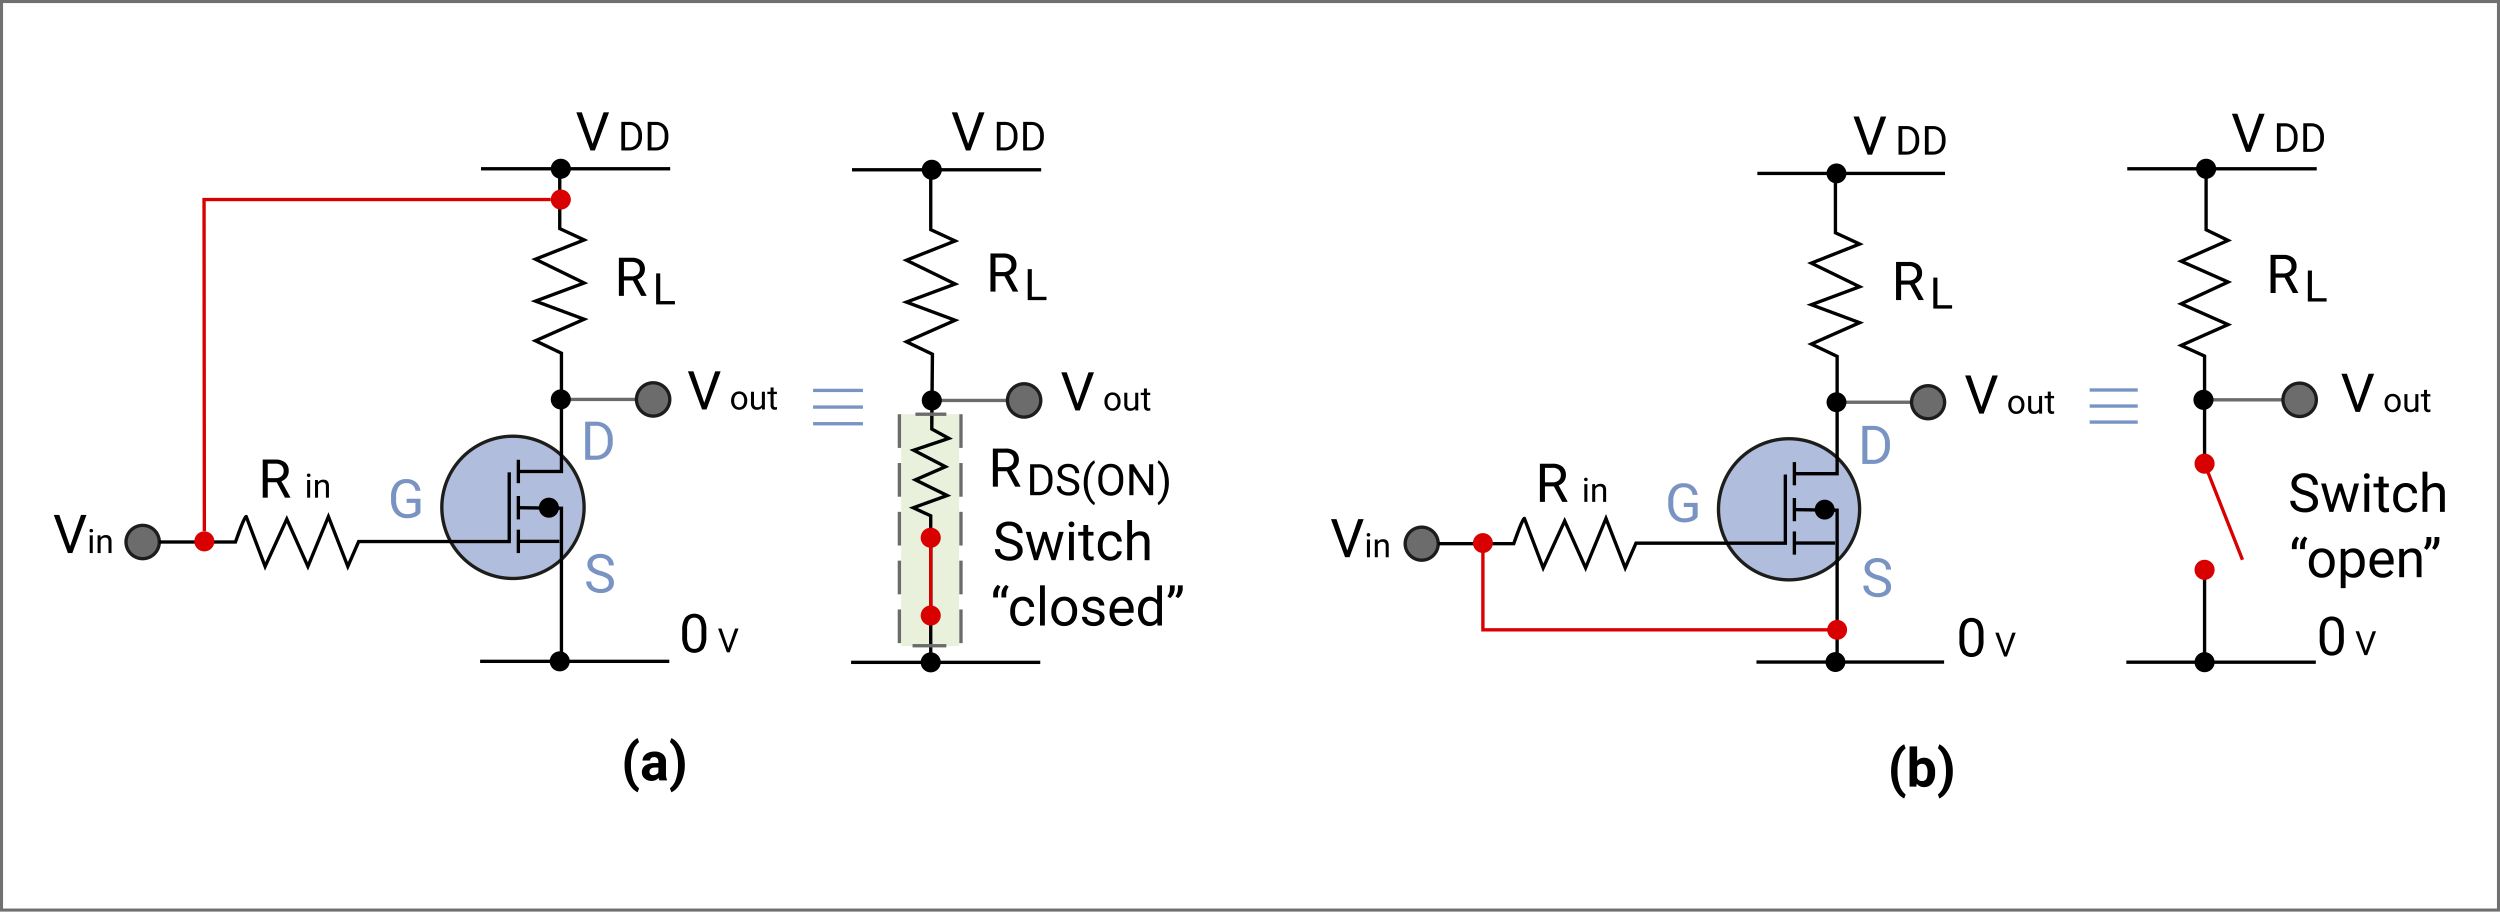 <svg xmlns="http://www.w3.org/2000/svg" xmlns:xlink="http://www.w3.org/1999/xlink" width="820" height="299" viewBox="0 0 820 299">
  <defs>
    <clipPath id="clip-path">
      <rect id="Rectángulo_34273" data-name="Rectángulo 34273" width="784.251" height="225.053" fill="none"/>
    </clipPath>
  </defs>
  <g id="Grupo_99826" data-name="Grupo 99826" transform="translate(-390 -4565)">
    <g id="Rectángulo_34229" data-name="Rectángulo 34229" transform="translate(390 4565)" fill="#fff" stroke="#707070" stroke-width="1">
      <rect width="820" height="299" stroke="none"/>
      <rect x="0.5" y="0.5" width="819" height="298" fill="none"/>
    </g>
    <g id="Grupo_99825" data-name="Grupo 99825" transform="translate(407.647 4601.855)">
      <rect id="Rectángulo_34230" data-name="Rectángulo 34230" width="19.001" height="76.059" transform="translate(277.94 99.011)" fill="#e9f1dc"/>
      <g id="Grupo_99824" data-name="Grupo 99824">
        <g id="Grupo_99823" data-name="Grupo 99823" clip-path="url(#clip-path)">
          <path id="Trazado_104767" data-name="Trazado 104767" d="M162.463,119.98a23.33,23.33,0,1,1-23.33-23.33,23.331,23.331,0,0,1,23.33,23.33" transform="translate(11.475 9.577)" fill="#b1bddc"/>
          <path id="Trazado_104768" data-name="Trazado 104768" d="M139.182,143.91a23.88,23.88,0,1,1,23.88-23.88,23.907,23.907,0,0,1-23.88,23.88m0-46.661a22.781,22.781,0,1,0,22.781,22.781,22.807,22.807,0,0,0-22.781-22.781" transform="translate(11.425 9.528)" fill="#1d1d1b"/>
          <rect id="Rectángulo_34231" data-name="Rectángulo 34231" width="62.05" height="1.099" transform="translate(140.125 17.951)"/>
          <rect id="Rectángulo_34232" data-name="Rectángulo 34232" width="62.05" height="1.099" transform="translate(139.829 179.516)"/>
          <path id="Trazado_104769" data-name="Trazado 104769" d="M153.318,116.61H138.638v-1.1h13.581V77.621l-9.31-4.452,15.832-7-16.093-5.989,16.16-6.014-15.946-7.786,15.947-6.3-7.147-3.324V17.439h1.1V36.052l8.83,4.107-16.007,6.329,16.008,7.818L145.8,60.183l15.859,5.9-16.12,7.123,7.78,3.722Z" transform="translate(13.738 1.728)"/>
          <path id="Trazado_104770" data-name="Trazado 104770" d="M153.319,168.425h-1.1V118.757l-13.589-.18.015-1.1,14.673.195Z" transform="translate(13.737 11.641)"/>
          <path id="Trazado_104771" data-name="Trazado 104771" d="M154.887,17.129a3.286,3.286,0,1,1-3.285-3.285,3.285,3.285,0,0,1,3.285,3.285" transform="translate(14.697 1.372)"/>
          <path id="Trazado_104772" data-name="Trazado 104772" d="M154.887,26.314a3.286,3.286,0,1,1-3.285-3.285,3.285,3.285,0,0,1,3.285,3.285" transform="translate(14.697 2.282)" fill="#d80000"/>
          <path id="Trazado_104773" data-name="Trazado 104773" d="M151.337,118.274a3.286,3.286,0,1,1-3.285-3.285,3.285,3.285,0,0,1,3.285,3.285" transform="translate(14.345 11.394)"/>
          <path id="Trazado_104774" data-name="Trazado 104774" d="M154.569,164.127a3.286,3.286,0,1,1-3.285-3.285,3.285,3.285,0,0,1,3.285,3.285" transform="translate(14.665 15.938)"/>
          <rect id="Rectángulo_34233" data-name="Rectángulo 34233" width="25.63" height="1.099" transform="translate(167.903 93.606)" fill="#6b6b6b"/>
          <path id="Trazado_104775" data-name="Trazado 104775" d="M184.811,86.16a5.459,5.459,0,1,1-5.459-5.459,5.459,5.459,0,0,1,5.459,5.459" transform="translate(17.231 7.997)" fill="#6c6c6c"/>
          <path id="Trazado_104776" data-name="Trazado 104776" d="M179.4,92.22a6.009,6.009,0,1,1,6.009-6.009A6.016,6.016,0,0,1,179.4,92.22m0-10.919a4.91,4.91,0,1,0,4.91,4.911A4.916,4.916,0,0,0,179.4,81.3" transform="translate(17.182 7.947)" fill="#1d1d1b"/>
          <path id="Trazado_104777" data-name="Trazado 104777" d="M32.47,128.713a5.459,5.459,0,1,1-5.459-5.459,5.459,5.459,0,0,1,5.459,5.459" transform="translate(2.136 12.213)" fill="#6c6c6c"/>
          <path id="Trazado_104778" data-name="Trazado 104778" d="M27.061,134.771a6.009,6.009,0,1,1,6.009-6.009,6.016,6.016,0,0,1-6.009,6.009m0-10.918a4.91,4.91,0,1,0,4.91,4.91,4.915,4.915,0,0,0-4.91-4.91" transform="translate(2.086 12.164)" fill="#1d1d1b"/>
          <path id="Trazado_104779" data-name="Trazado 104779" d="M93.29,139.736l-6.346-16.307-6.7,16.259L73.3,124.1,66.144,139.72l-.466-1.232c-.051-.135-4.547-12.03-5.842-15.418-.663,1.368-1.854,4.505-2.852,7.392l-.129.369H31.487v-1.1H56.073c2.888-8.308,3.448-8.321,3.858-8.331l.381-.009.217.421c.314.783,4.319,11.371,5.712,15.055l7.067-15.438L80.2,136.9l6.769-16.426,6.375,16.378,3.166-7.278h49.2V107.426h1.1v23.246H97.234Z" transform="translate(3.12 10.645)"/>
          <rect id="Rectángulo_34234" data-name="Rectángulo 34234" width="1.099" height="7.671" transform="translate(151.826 113.954)"/>
          <rect id="Rectángulo_34235" data-name="Rectángulo 34235" width="1.099" height="7.671" transform="translate(151.826 125.833)"/>
          <rect id="Rectángulo_34236" data-name="Rectángulo 34236" width="1.099" height="7.671" transform="translate(151.826 136.881)"/>
          <rect id="Rectángulo_34237" data-name="Rectángulo 34237" width="13.472" height="1.099" transform="translate(152.376 140.167)"/>
          <path id="Trazado_104780" data-name="Trazado 104780" d="M44.438,134.9l-.1-109.384h114.28v1.1H45.439l.1,108.285Z" transform="translate(4.394 2.529)" fill="#d80000"/>
          <rect id="Rectángulo_34238" data-name="Rectángulo 34238" width="62.05" height="1.099" transform="translate(261.807 18.284)"/>
          <rect id="Rectángulo_34239" data-name="Rectángulo 34239" width="62.05" height="1.099" transform="translate(261.51 179.849)"/>
          <path id="Trazado_104781" data-name="Trazado 104781" d="M263.111,176.264h-1.1V130.93l-6.643-3.05,11.157-4.045-10.319-5.09,9.889-4.318-10.539-5.481,11.562-3.9-4.758-2.609V98.191l.2-20.269-9.306-4.45,15.832-7L253,60.486l16.16-6.014-15.944-7.786,15.946-6.3-7.146-3.324V17.742h1.1V36.355l8.83,4.107-16.007,6.329,16.008,7.818-15.793,5.877,15.859,5.9-16.12,7.123,7.784,3.723-.212,24.554,6.384,3.5-11.489,3.875,10.29,5.35-9.83,4.293,10.511,5.183L258.262,128l4.848,2.226Z" transform="translate(25.07 1.758)"/>
          <path id="Trazado_104782" data-name="Trazado 104782" d="M265.6,17.432a3.286,3.286,0,1,1-3.285-3.285,3.285,3.285,0,0,1,3.285,3.285" transform="translate(25.667 1.402)"/>
          <path id="Trazado_104783" data-name="Trazado 104783" d="M265.28,164.43A3.286,3.286,0,1,1,262,161.145a3.285,3.285,0,0,1,3.285,3.285" transform="translate(25.636 15.968)"/>
          <rect id="Rectángulo_34240" data-name="Rectángulo 34240" width="25.63" height="1.099" transform="translate(289.584 93.939)" fill="#6b6b6b"/>
          <path id="Trazado_104784" data-name="Trazado 104784" d="M295.522,86.463A5.46,5.46,0,1,1,290.062,81a5.46,5.46,0,0,1,5.46,5.459" transform="translate(28.202 8.027)" fill="#6c6c6c"/>
          <path id="Trazado_104785" data-name="Trazado 104785" d="M290.113,92.521a6.009,6.009,0,1,1,6.009-6.009,6.016,6.016,0,0,1-6.009,6.009m0-10.918a4.91,4.91,0,1,0,4.91,4.91,4.915,4.915,0,0,0-4.91-4.91" transform="translate(28.152 7.977)" fill="#1d1d1b"/>
          <path id="Trazado_104786" data-name="Trazado 104786" d="M154.887,85.963a3.286,3.286,0,1,1-3.285-3.285,3.285,3.285,0,0,1,3.285,3.285" transform="translate(14.697 8.193)"/>
          <path id="Trazado_104787" data-name="Trazado 104787" d="M265.6,86.266a3.286,3.286,0,1,1-3.285-3.285,3.285,3.285,0,0,1,3.285,3.285" transform="translate(25.667 8.223)"/>
          <path id="Trazado_104788" data-name="Trazado 104788" d="M265.28,127.239A3.286,3.286,0,1,1,262,123.954a3.285,3.285,0,0,1,3.285,3.285" transform="translate(25.636 12.283)" fill="#d80000"/>
          <path id="Trazado_104789" data-name="Trazado 104789" d="M265.28,150.454A3.286,3.286,0,1,1,262,147.169a3.285,3.285,0,0,1,3.285,3.285" transform="translate(25.636 14.583)" fill="#d80000"/>
          <rect id="Rectángulo_34241" data-name="Rectángulo 34241" width="1.099" height="21.208" transform="translate(287.082 142.064)" fill="#d80000"/>
          <rect id="Rectángulo_34242" data-name="Rectángulo 34242" width="1.099" height="11.046" transform="translate(276.803 99.011)" fill="#6b6b6b"/>
          <rect id="Rectángulo_34243" data-name="Rectángulo 34243" width="1.099" height="11.047" transform="translate(276.803 115.019)" fill="#6b6b6b"/>
          <rect id="Rectángulo_34244" data-name="Rectángulo 34244" width="1.099" height="11.047" transform="translate(276.803 131.029)" fill="#6b6b6b"/>
          <rect id="Rectángulo_34245" data-name="Rectángulo 34245" width="1.099" height="11.047" transform="translate(276.803 147.039)" fill="#6b6b6b"/>
          <rect id="Rectángulo_34246" data-name="Rectángulo 34246" width="1.099" height="11.047" transform="translate(276.803 163.049)" fill="#6b6b6b"/>
          <rect id="Rectángulo_34247" data-name="Rectángulo 34247" width="1.099" height="11.046" transform="translate(297.003 99.011)" fill="#6b6b6b"/>
          <rect id="Rectángulo_34248" data-name="Rectángulo 34248" width="1.099" height="11.047" transform="translate(297.003 115.019)" fill="#6b6b6b"/>
          <rect id="Rectángulo_34249" data-name="Rectángulo 34249" width="1.099" height="11.047" transform="translate(297.003 131.029)" fill="#6b6b6b"/>
          <rect id="Rectángulo_34250" data-name="Rectángulo 34250" width="1.099" height="11.047" transform="translate(297.003 147.039)" fill="#6b6b6b"/>
          <rect id="Rectángulo_34251" data-name="Rectángulo 34251" width="1.099" height="11.047" transform="translate(297.003 163.049)" fill="#6b6b6b"/>
          <rect id="Rectángulo_34252" data-name="Rectángulo 34252" width="11.09" height="1.099" transform="translate(281.666 174.396)" fill="#6b6b6b"/>
          <rect id="Rectángulo_34253" data-name="Rectángulo 34253" width="10.14" height="1.099" transform="translate(282.616 98.461)" fill="#6b6b6b"/>
          <rect id="Rectángulo_34254" data-name="Rectángulo 34254" width="16.361" height="1.099" transform="translate(249.043 90.654)" fill="#7994c3"/>
          <rect id="Rectángulo_34255" data-name="Rectángulo 34255" width="16.361" height="1.099" transform="translate(249.043 96.118)" fill="#7994c3"/>
          <rect id="Rectángulo_34256" data-name="Rectángulo 34256" width="16.361" height="1.099" transform="translate(249.043 101.582)" fill="#7994c3"/>
          <path id="Trazado_104790" data-name="Trazado 104790" d="M48.51,128.325a3.286,3.286,0,1,1-3.285-3.285,3.285,3.285,0,0,1,3.285,3.285" transform="translate(4.156 12.39)" fill="#d80000"/>
          <path id="Trazado_104791" data-name="Trazado 104791" d="M5.349,130.456l3.572-10.313h1.8l-4.637,12.5H4.628L0,120.144H1.8Z" transform="translate(0 11.905)"/>
          <path id="Trazado_104792" data-name="Trazado 104792" d="M10.649,124.886a.592.592,0,0,1,.148-.408.553.553,0,0,1,.437-.166.562.562,0,0,1,.44.166.588.588,0,0,1,.151.408.565.565,0,0,1-.151.4.572.572,0,0,1-.44.162.562.562,0,0,1-.437-.162.568.568,0,0,1-.148-.4m1.074,7.347H10.73v-5.806h.992Z" transform="translate(1.055 12.318)"/>
          <path id="Trazado_104793" data-name="Trazado 104793" d="M14.011,126.246l.032.73a2.116,2.116,0,0,1,1.739-.838q1.842,0,1.857,2.077v3.837h-.994V128.21a1.335,1.335,0,0,0-.287-.929,1.152,1.152,0,0,0-.877-.3,1.438,1.438,0,0,0-.848.257,1.752,1.752,0,0,0-.568.677v4.137h-.992v-5.806Z" transform="translate(1.295 12.499)"/>
          <path id="Trazado_104794" data-name="Trazado 104794" d="M161.289,10.312,164.861,0h1.8l-4.637,12.5h-1.46L155.94,0h1.795Z" transform="translate(15.452 0)"/>
          <path id="Trazado_104795" data-name="Trazado 104795" d="M169.366,12.22V2.844h2.647a4.263,4.263,0,0,1,2.164.541,3.654,3.654,0,0,1,1.452,1.54,5,5,0,0,1,.519,2.293v.6a5.024,5.024,0,0,1-.512,2.325,3.6,3.6,0,0,1-1.462,1.532,4.525,4.525,0,0,1-2.212.547ZM170.6,3.855v7.354h1.3a2.827,2.827,0,0,0,2.225-.889,3.677,3.677,0,0,0,.8-2.533V7.239a3.733,3.733,0,0,0-.751-2.485,2.67,2.67,0,0,0-2.129-.9Z" transform="translate(16.783 0.282)"/>
          <path id="Trazado_104796" data-name="Trazado 104796" d="M177.235,12.22V2.844h2.647a4.263,4.263,0,0,1,2.164.541,3.654,3.654,0,0,1,1.452,1.54,5,5,0,0,1,.519,2.293v.6a5.024,5.024,0,0,1-.512,2.325,3.6,3.6,0,0,1-1.462,1.532,4.525,4.525,0,0,1-2.212.547Zm1.236-8.365v7.354h1.3A2.827,2.827,0,0,0,182,10.32a3.677,3.677,0,0,0,.8-2.533V7.239a3.733,3.733,0,0,0-.751-2.485,2.67,2.67,0,0,0-2.129-.9Z" transform="translate(17.562 0.282)"/>
          <path id="Trazado_104797" data-name="Trazado 104797" d="M194.6,87.594l3.572-10.313h1.8l-4.637,12.5h-1.46l-4.628-12.5h1.795Z" transform="translate(18.753 7.658)"/>
          <path id="Trazado_104798" data-name="Trazado 104798" d="M202.128,86.234a3.422,3.422,0,0,1,.335-1.535,2.505,2.505,0,0,1,.934-1.052,2.534,2.534,0,0,1,1.365-.37,2.45,2.45,0,0,1,1.919.821,3.16,3.16,0,0,1,.732,2.185v.069a3.457,3.457,0,0,1-.324,1.521,2.473,2.473,0,0,1-.929,1.05,2.579,2.579,0,0,1-1.387.376,2.445,2.445,0,0,1-1.914-.821,3.146,3.146,0,0,1-.732-2.174Zm1,.118a2.483,2.483,0,0,0,.448,1.551,1.518,1.518,0,0,0,2.4-.009,2.714,2.714,0,0,0,.445-1.66,2.486,2.486,0,0,0-.454-1.55,1.441,1.441,0,0,0-1.2-.592,1.424,1.424,0,0,0-1.186.586,2.7,2.7,0,0,0-.451,1.674" transform="translate(20.029 8.252)"/>
          <path id="Trazado_104799" data-name="Trazado 104799" d="M211.656,88.606a2.112,2.112,0,0,1-1.7.681,1.8,1.8,0,0,1-1.413-.54,2.331,2.331,0,0,1-.491-1.6V83.373h.992v3.751q0,1.321,1.074,1.321a1.487,1.487,0,0,0,1.513-.848V83.373h.992v5.806h-.944Z" transform="translate(20.616 8.262)"/>
          <path id="Trazado_104800" data-name="Trazado 104800" d="M214.993,82.094V83.5h1.084v.768h-1.084v3.605a.8.8,0,0,0,.145.523.607.607,0,0,0,.493.176,2.417,2.417,0,0,0,.473-.065v.8a2.844,2.844,0,0,1-.763.108,1.237,1.237,0,0,1-1-.4A1.73,1.73,0,0,1,214,87.869v-3.6h-1.057V83.5H214V82.094Z" transform="translate(21.101 8.135)"/>
          <path id="Trazado_104801" data-name="Trazado 104801" d="M195.438,156.956a7.262,7.262,0,0,1-.953,4.147,3.961,3.961,0,0,1-5.942.03,6.879,6.879,0,0,1-1-3.962v-2.121a7.1,7.1,0,0,1,.953-4.1,4.031,4.031,0,0,1,5.959-.047,6.853,6.853,0,0,1,.978,3.989Zm-1.588-2.173a5.821,5.821,0,0,0-.567-2.941,1.951,1.951,0,0,0-1.794-.923,1.929,1.929,0,0,0-1.778.919,5.689,5.689,0,0,0-.575,2.826V157.2a5.911,5.911,0,0,0,.588,2.993,1.947,1.947,0,0,0,1.782.966,1.921,1.921,0,0,0,1.748-.91,5.71,5.71,0,0,0,.6-2.869Z" transform="translate(18.584 14.825)"/>
          <path id="Trazado_104802" data-name="Trazado 104802" d="M201.589,160.481l2.232-6.445h1.128l-2.9,7.813h-.912l-2.893-7.813h1.122Z" transform="translate(19.644 15.264)"/>
          <path id="Trazado_104803" data-name="Trazado 104803" d="M306.011,87.9l3.572-10.313h1.8l-4.637,12.5h-1.46l-4.628-12.5h1.795Z" transform="translate(29.793 7.688)"/>
          <path id="Trazado_104804" data-name="Trazado 104804" d="M313.543,86.536A3.421,3.421,0,0,1,313.878,85a2.505,2.505,0,0,1,.934-1.052,2.534,2.534,0,0,1,1.365-.37,2.45,2.45,0,0,1,1.919.821,3.16,3.16,0,0,1,.732,2.185v.069a3.457,3.457,0,0,1-.324,1.521,2.474,2.474,0,0,1-.929,1.05,2.579,2.579,0,0,1-1.387.376,2.445,2.445,0,0,1-1.914-.821,3.146,3.146,0,0,1-.732-2.174Zm1,.118a2.483,2.483,0,0,0,.448,1.551,1.518,1.518,0,0,0,2.4-.009,2.714,2.714,0,0,0,.445-1.66,2.486,2.486,0,0,0-.454-1.55,1.441,1.441,0,0,0-1.2-.592,1.424,1.424,0,0,0-1.186.586,2.7,2.7,0,0,0-.451,1.674" transform="translate(31.069 8.282)"/>
          <path id="Trazado_104805" data-name="Trazado 104805" d="M323.072,88.909a2.112,2.112,0,0,1-1.7.681,1.8,1.8,0,0,1-1.413-.54,2.331,2.331,0,0,1-.491-1.6V83.676h.992v3.751q0,1.321,1.074,1.321a1.487,1.487,0,0,0,1.513-.849V83.676h.992v5.806h-.944Z" transform="translate(31.656 8.292)"/>
          <path id="Trazado_104806" data-name="Trazado 104806" d="M326.408,82.4V83.8h1.084v.768h-1.084v3.605a.8.8,0,0,0,.145.523.607.607,0,0,0,.493.176,2.417,2.417,0,0,0,.473-.065v.8a2.844,2.844,0,0,1-.763.108,1.237,1.237,0,0,1-1-.4,1.729,1.729,0,0,1-.337-1.143v-3.6h-1.057V83.8h1.057V82.4Z" transform="translate(32.141 8.165)"/>
          <path id="Trazado_104807" data-name="Trazado 104807" d="M273.342,10.312,276.914,0h1.8l-4.637,12.5h-1.46L267.993,0h1.795Z" transform="translate(26.556 0)"/>
          <path id="Trazado_104808" data-name="Trazado 104808" d="M281.419,12.22V2.844h2.647a4.263,4.263,0,0,1,2.164.541,3.654,3.654,0,0,1,1.452,1.54,5,5,0,0,1,.519,2.293v.6a5.024,5.024,0,0,1-.512,2.325,3.6,3.6,0,0,1-1.462,1.532,4.525,4.525,0,0,1-2.212.547Zm1.236-8.365v7.354h1.3a2.827,2.827,0,0,0,2.225-.889,3.677,3.677,0,0,0,.8-2.533V7.239a3.733,3.733,0,0,0-.751-2.485,2.67,2.67,0,0,0-2.129-.9Z" transform="translate(27.886 0.282)"/>
          <path id="Trazado_104809" data-name="Trazado 104809" d="M289.289,12.22V2.844h2.647a4.263,4.263,0,0,1,2.164.541,3.654,3.654,0,0,1,1.452,1.54,5,5,0,0,1,.519,2.293v.6a5.024,5.024,0,0,1-.512,2.325,3.6,3.6,0,0,1-1.462,1.532,4.525,4.525,0,0,1-2.212.547Zm1.236-8.365v7.354h1.3a2.827,2.827,0,0,0,2.225-.889,3.677,3.677,0,0,0,.8-2.533V7.239a3.733,3.733,0,0,0-.751-2.485,2.67,2.67,0,0,0-2.129-.9Z" transform="translate(28.666 0.282)"/>
          <path id="Trazado_104810" data-name="Trazado 104810" d="M66.937,111.059H64v5.057H62.343v-12.5h4.139a4.9,4.9,0,0,1,3.25.962,3.462,3.462,0,0,1,1.138,2.8,3.365,3.365,0,0,1-.631,2.037,3.767,3.767,0,0,1-1.756,1.3l2.937,5.306v.1H69.651ZM64,109.71h2.533a2.852,2.852,0,0,0,1.953-.635,2.152,2.152,0,0,0,.725-1.7,2.269,2.269,0,0,0-.691-1.781,2.94,2.94,0,0,0-2-.629H64Z" transform="translate(6.178 10.267)"/>
          <path id="Trazado_104811" data-name="Trazado 104811" d="M75.531,108.356a.592.592,0,0,1,.148-.408.552.552,0,0,1,.436-.166.563.563,0,0,1,.441.166.588.588,0,0,1,.151.408.538.538,0,0,1-.591.564.561.561,0,0,1-.436-.162.57.57,0,0,1-.148-.4M76.6,115.7h-.992V109.9H76.6Z" transform="translate(7.484 10.68)"/>
          <path id="Trazado_104812" data-name="Trazado 104812" d="M78.893,109.715l.032.73a2.116,2.116,0,0,1,1.739-.838q1.842,0,1.857,2.077v3.837h-.994v-3.842a1.337,1.337,0,0,0-.287-.929,1.156,1.156,0,0,0-.877-.3,1.438,1.438,0,0,0-.849.257,1.752,1.752,0,0,0-.568.677v4.137h-.992v-5.806Z" transform="translate(7.725 10.861)"/>
          <path id="Trazado_104813" data-name="Trazado 104813" d="M110.284,120.47a3.808,3.808,0,0,1-1.773,1.361,7.155,7.155,0,0,1-2.649.451,5.135,5.135,0,0,1-2.714-.717,4.773,4.773,0,0,1-1.833-2.039,7.041,7.041,0,0,1-.666-3.065v-1.091a6.571,6.571,0,0,1,1.319-4.379,4.593,4.593,0,0,1,3.705-1.554,4.749,4.749,0,0,1,3.151,1,4.362,4.362,0,0,1,1.46,2.838h-1.649a2.726,2.726,0,0,0-2.953-2.491,2.92,2.92,0,0,0-2.513,1.165,5.685,5.685,0,0,0-.863,3.372v1.023a5.332,5.332,0,0,0,.962,3.348,3.117,3.117,0,0,0,2.6,1.242,5.734,5.734,0,0,0,1.623-.207,2.517,2.517,0,0,0,1.151-.692v-2.8H105.75v-1.349h4.534Z" transform="translate(9.973 10.844)" fill="#7994c3"/>
          <path id="Trazado_104814" data-name="Trazado 104814" d="M163.329,138.857a7.74,7.74,0,0,1-3.087-1.5,2.862,2.862,0,0,1-.966-2.194,3.023,3.023,0,0,1,1.182-2.443,4.691,4.691,0,0,1,3.07-.966,5.128,5.128,0,0,1,2.3.5,3.79,3.79,0,0,1,1.562,1.374,3.512,3.512,0,0,1,.554,1.915h-1.656a2.287,2.287,0,0,0-.722-1.788,2.933,2.933,0,0,0-2.034-.65,3,3,0,0,0-1.9.537,1.794,1.794,0,0,0-.683,1.493,1.612,1.612,0,0,0,.648,1.295,6.368,6.368,0,0,0,2.207.967,10.278,10.278,0,0,1,2.439.967,3.706,3.706,0,0,1,1.3,1.232,3.146,3.146,0,0,1,.425,1.657,2.924,2.924,0,0,1-1.185,2.434,5.058,5.058,0,0,1-3.169.914,5.871,5.871,0,0,1-2.4-.495,4.029,4.029,0,0,1-1.721-1.352,3.3,3.3,0,0,1-.606-1.95h1.657a2.152,2.152,0,0,0,.837,1.79,3.519,3.519,0,0,0,2.237.657,3.241,3.241,0,0,0,2-.532,1.73,1.73,0,0,0,.7-1.452,1.7,1.7,0,0,0-.644-1.421,7.452,7.452,0,0,0-2.336-.991" transform="translate(15.744 13.056)" fill="#7994c3"/>
          <path id="Trazado_104815" data-name="Trazado 104815" d="M285.312,129.215a7.741,7.741,0,0,1-3.087-1.5,2.862,2.862,0,0,1-.966-2.194,3.023,3.023,0,0,1,1.182-2.443,4.691,4.691,0,0,1,3.07-.966,5.128,5.128,0,0,1,2.3.5,3.79,3.79,0,0,1,1.562,1.374,3.512,3.512,0,0,1,.554,1.915h-1.656a2.287,2.287,0,0,0-.722-1.788,2.933,2.933,0,0,0-2.034-.65,3,3,0,0,0-1.9.537,1.794,1.794,0,0,0-.683,1.493,1.612,1.612,0,0,0,.648,1.295,6.367,6.367,0,0,0,2.207.967,10.276,10.276,0,0,1,2.439.967,3.706,3.706,0,0,1,1.3,1.232,3.147,3.147,0,0,1,.425,1.657,2.924,2.924,0,0,1-1.185,2.434,5.058,5.058,0,0,1-3.169.914,5.871,5.871,0,0,1-2.4-.495,4.03,4.03,0,0,1-1.721-1.352,3.3,3.3,0,0,1-.606-1.95h1.657a2.152,2.152,0,0,0,.837,1.79,3.519,3.519,0,0,0,2.237.657,3.241,3.241,0,0,0,2-.532,1.73,1.73,0,0,0,.7-1.452,1.7,1.7,0,0,0-.644-1.421,7.454,7.454,0,0,0-2.336-.991" transform="translate(27.831 12.1)"/>
          <path id="Trazado_104816" data-name="Trazado 104816" d="M299.126,132.293l1.786-7.1H302.5l-2.7,9.291h-1.287l-2.259-7.041-2.2,7.041h-1.288l-2.7-9.291h1.579l1.829,6.955,2.164-6.955h1.279Z" transform="translate(28.743 12.405)"/>
          <path id="Trazado_104817" data-name="Trazado 104817" d="M302.856,123.033a.945.945,0,0,1,.236-.653.887.887,0,0,1,.7-.266.9.9,0,0,1,.7.266.938.938,0,0,1,.241.653.94.94,0,1,1-1.881,0m1.717,11.755h-1.588V125.5h1.588Z" transform="translate(30.01 12.1)"/>
          <path id="Trazado_104818" data-name="Trazado 104818" d="M308.988,123.145v2.25h1.734v1.228h-1.734v5.769a1.289,1.289,0,0,0,.232.839.978.978,0,0,0,.79.279,3.9,3.9,0,0,0,.755-.1v1.28a4.654,4.654,0,0,1-1.219.17,1.977,1.977,0,0,1-1.606-.644,2.765,2.765,0,0,1-.541-1.829v-5.761h-1.692v-1.228H307.4v-2.25Z" transform="translate(30.293 12.203)"/>
          <path id="Trazado_104819" data-name="Trazado 104819" d="M315.721,133.373a2.287,2.287,0,0,0,1.486-.515,1.813,1.813,0,0,0,.7-1.288h1.5a2.871,2.871,0,0,1-.549,1.52,3.607,3.607,0,0,1-1.352,1.151,3.9,3.9,0,0,1-1.79.43A3.825,3.825,0,0,1,312.7,133.4a5.038,5.038,0,0,1-1.121-3.464v-.266a5.594,5.594,0,0,1,.5-2.413,3.8,3.8,0,0,1,1.43-1.641,4.072,4.072,0,0,1,2.2-.584,3.723,3.723,0,0,1,2.6.936,3.344,3.344,0,0,1,1.1,2.43h-1.5a2.192,2.192,0,0,0-.683-1.482,2.121,2.121,0,0,0-1.516-.579,2.222,2.222,0,0,0-1.876.872,4.09,4.09,0,0,0-.665,2.519v.3a4.007,4.007,0,0,0,.661,2.473,2.234,2.234,0,0,0,1.889.867" transform="translate(30.875 12.39)"/>
          <path id="Trazado_104820" data-name="Trazado 104820" d="M321.921,126.668a3.38,3.38,0,0,1,2.748-1.3q2.944,0,2.971,3.324v6.14h-1.588v-6.148a2.148,2.148,0,0,0-.459-1.486,1.844,1.844,0,0,0-1.4-.48,2.294,2.294,0,0,0-1.357.412,2.8,2.8,0,0,0-.91,1.082v6.621h-1.588V121.645h1.588Z" transform="translate(31.742 12.054)"/>
          <path id="Trazado_104821" data-name="Trazado 104821" d="M281.833,141l.91.618a4.057,4.057,0,0,0-.824,2.353v1.168h-1.579v-1a3.934,3.934,0,0,1,.417-1.734A4.153,4.153,0,0,1,281.833,141m2.7,0,.91.618a4.057,4.057,0,0,0-.824,2.353v1.168h-1.579v-1a3.934,3.934,0,0,1,.417-1.734A4.153,4.153,0,0,1,284.538,141" transform="translate(27.779 13.972)"/>
          <path id="Trazado_104822" data-name="Trazado 104822" d="M289.579,152.875a2.287,2.287,0,0,0,1.486-.515,1.813,1.813,0,0,0,.7-1.288h1.5a2.871,2.871,0,0,1-.55,1.52,3.617,3.617,0,0,1-1.352,1.151,3.909,3.909,0,0,1-1.79.43,3.825,3.825,0,0,1-3.018-1.267,5.042,5.042,0,0,1-1.121-3.464v-.266a5.591,5.591,0,0,1,.5-2.412,3.8,3.8,0,0,1,1.43-1.641,4.062,4.062,0,0,1,2.2-.584,3.723,3.723,0,0,1,2.6.936,3.342,3.342,0,0,1,1.1,2.43h-1.5a2.192,2.192,0,0,0-.683-1.482,2.12,2.12,0,0,0-1.516-.579,2.222,2.222,0,0,0-1.876.872,4.088,4.088,0,0,0-.665,2.519v.3a4.012,4.012,0,0,0,.661,2.473,2.234,2.234,0,0,0,1.889.867" transform="translate(28.285 14.322)"/>
          <rect id="Rectángulo_34257" data-name="Rectángulo 34257" width="1.588" height="13.189" transform="translate(323.48 155.133)"/>
          <path id="Trazado_104823" data-name="Trazado 104823" d="M297.691,149.269a5.478,5.478,0,0,1,.536-2.455,4,4,0,0,1,1.495-1.684,4.067,4.067,0,0,1,2.185-.592,3.918,3.918,0,0,1,3.07,1.315,5.052,5.052,0,0,1,1.172,3.494v.112a5.551,5.551,0,0,1-.519,2.434,3.951,3.951,0,0,1-1.486,1.678,4.12,4.12,0,0,1-2.22.6,3.907,3.907,0,0,1-3.061-1.313,5.029,5.029,0,0,1-1.172-3.478Zm1.6.189a3.976,3.976,0,0,0,.717,2.482,2.43,2.43,0,0,0,3.842-.013,4.341,4.341,0,0,0,.713-2.658,3.968,3.968,0,0,0-.725-2.477,2.31,2.31,0,0,0-1.928-.949,2.283,2.283,0,0,0-1.9.935,4.319,4.319,0,0,0-.721,2.68" transform="translate(29.499 14.322)"/>
          <path id="Trazado_104824" data-name="Trazado 104824" d="M312.643,151.536a1.169,1.169,0,0,0-.485-1,4.7,4.7,0,0,0-1.691-.614,7.985,7.985,0,0,1-1.916-.618,2.736,2.736,0,0,1-1.047-.859,2.047,2.047,0,0,1-.339-1.185,2.409,2.409,0,0,1,.966-1.931,3.764,3.764,0,0,1,2.469-.79,3.883,3.883,0,0,1,2.563.816,2.592,2.592,0,0,1,.983,2.086h-1.6a1.434,1.434,0,0,0-.554-1.124,2.077,2.077,0,0,0-1.395-.473,2.173,2.173,0,0,0-1.357.378,1.189,1.189,0,0,0-.489.987.965.965,0,0,0,.455.868,5.616,5.616,0,0,0,1.644.557,8.662,8.662,0,0,1,1.928.635,2.812,2.812,0,0,1,1.095.889,2.187,2.187,0,0,1,.356,1.266,2.38,2.38,0,0,1-1,2,4.175,4.175,0,0,1-2.584.751,4.683,4.683,0,0,1-1.975-.395,3.2,3.2,0,0,1-1.344-1.1,2.66,2.66,0,0,1-.485-1.532h1.588a1.645,1.645,0,0,0,.64,1.266,2.482,2.482,0,0,0,1.576.468,2.566,2.566,0,0,0,1.446-.365,1.124,1.124,0,0,0,.545-.975" transform="translate(30.406 14.322)"/>
          <path id="Trazado_104825" data-name="Trazado 104825" d="M319.34,154.172a4.058,4.058,0,0,1-3.074-1.241,4.6,4.6,0,0,1-1.185-3.318v-.292a5.578,5.578,0,0,1,.528-2.469,4.111,4.111,0,0,1,1.477-1.7,3.714,3.714,0,0,1,2.056-.613,3.484,3.484,0,0,1,2.817,1.193,5.172,5.172,0,0,1,1,3.418v.661h-6.294a3.306,3.306,0,0,0,.8,2.22,2.524,2.524,0,0,0,1.954.845,2.774,2.774,0,0,0,1.426-.343,3.562,3.562,0,0,0,1.021-.91l.97.755a3.9,3.9,0,0,1-3.5,1.795m-.2-8.329a2.119,2.119,0,0,0-1.615.7,3.4,3.4,0,0,0-.807,1.962h4.654v-.12a3.025,3.025,0,0,0-.653-1.877,2,2,0,0,0-1.579-.665" transform="translate(31.222 14.322)"/>
          <path id="Trazado_104826" data-name="Trazado 104826" d="M323.574,149.613a5.44,5.44,0,0,1,1.013-3.439,3.446,3.446,0,0,1,5.237-.185v-4.843h1.588v13.189h-1.46l-.077-1a3.236,3.236,0,0,1-2.653,1.167,3.176,3.176,0,0,1-2.632-1.322,5.506,5.506,0,0,1-1.017-3.452Zm1.588.18a4.121,4.121,0,0,0,.653,2.473,2.107,2.107,0,0,0,1.8.894,2.318,2.318,0,0,0,2.207-1.357v-4.268a2.334,2.334,0,0,0-2.189-1.313,2.118,2.118,0,0,0-1.82.9,4.537,4.537,0,0,0-.653,2.671" transform="translate(32.063 13.986)"/>
          <path id="Trazado_104827" data-name="Trazado 104827" d="M333.225,145.354l-.9-.618a4.125,4.125,0,0,0,.824-2.353v-1.236h1.572v1.116a4.248,4.248,0,0,1-1.494,3.092m2.636,0-.9-.618a4.14,4.14,0,0,0,.824-2.353v-1.236h1.571v1.116a4.237,4.237,0,0,1-1.494,3.092" transform="translate(32.93 13.986)"/>
          <path id="Trazado_104828" data-name="Trazado 104828" d="M158.577,104.807v-12.5h3.529a5.679,5.679,0,0,1,2.885.722,4.873,4.873,0,0,1,1.937,2.052,6.689,6.689,0,0,1,.691,3.057v.8a6.691,6.691,0,0,1-.684,3.1,4.8,4.8,0,0,1-1.949,2.043,6.033,6.033,0,0,1-2.95.73Zm1.649-11.154v9.806h1.734a3.771,3.771,0,0,0,2.966-1.186,4.9,4.9,0,0,0,1.061-3.378v-.732a4.982,4.982,0,0,0-1-3.312,3.562,3.562,0,0,0-2.838-1.2Z" transform="translate(15.714 9.147)" fill="#7994c3"/>
          <path id="Trazado_104829" data-name="Trazado 104829" d="M173.226,50.831h-2.937v5.057h-1.657v-12.5h4.139a4.9,4.9,0,0,1,3.25.962,3.461,3.461,0,0,1,1.138,2.8,3.368,3.368,0,0,1-.631,2.036,3.767,3.767,0,0,1-1.756,1.3l2.937,5.306v.1H175.94Zm-2.937-1.349h2.533a2.858,2.858,0,0,0,1.953-.636,2.155,2.155,0,0,0,.725-1.7,2.269,2.269,0,0,0-.691-1.781,2.923,2.923,0,0,0-2-.628h-2.525Z" transform="translate(16.71 4.299)"/>
          <path id="Trazado_104830" data-name="Trazado 104830" d="M181.1,57.125h4.814V58.22h-6.16V48.062H181.1Z" transform="translate(17.812 4.763)"/>
          <path id="Trazado_104831" data-name="Trazado 104831" d="M284.831,107.778h-2.937v5.057h-1.657v-12.5h4.139a4.9,4.9,0,0,1,3.25.962,3.462,3.462,0,0,1,1.138,2.8,3.364,3.364,0,0,1-.631,2.036,3.767,3.767,0,0,1-1.756,1.3l2.937,5.306v.1h-1.768Zm-2.937-1.349h2.533a2.852,2.852,0,0,0,1.953-.636,2.152,2.152,0,0,0,.725-1.7,2.269,2.269,0,0,0-.691-1.781,2.935,2.935,0,0,0-2-.628h-2.525Z" transform="translate(27.769 9.942)"/>
          <path id="Trazado_104832" data-name="Trazado 104832" d="M291.355,115.167V105.009h2.867a4.622,4.622,0,0,1,2.344.586,3.967,3.967,0,0,1,1.574,1.668,5.425,5.425,0,0,1,.561,2.483v.648a5.44,5.44,0,0,1-.555,2.519,3.9,3.9,0,0,1-1.583,1.661,4.907,4.907,0,0,1-2.4.592Zm1.34-9.062v7.967H294.1a3.063,3.063,0,0,0,2.41-.964,3.979,3.979,0,0,0,.862-2.744v-.594a4.046,4.046,0,0,0-.812-2.692,2.891,2.891,0,0,0-2.306-.974Z" transform="translate(28.871 10.405)"/>
          <path id="Trazado_104833" data-name="Trazado 104833" d="M302.929,110.652a6.308,6.308,0,0,1-2.508-1.218,2.326,2.326,0,0,1-.785-1.782,2.457,2.457,0,0,1,.96-1.986,3.81,3.81,0,0,1,2.494-.785,4.167,4.167,0,0,1,1.866.4,3.065,3.065,0,0,1,1.269,1.117,2.852,2.852,0,0,1,.451,1.556h-1.346a1.856,1.856,0,0,0-.587-1.453,2.38,2.38,0,0,0-1.653-.529,2.432,2.432,0,0,0-1.545.437,1.453,1.453,0,0,0-.555,1.211,1.312,1.312,0,0,0,.528,1.053,5.15,5.15,0,0,0,1.793.786,8.3,8.3,0,0,1,1.981.786,2.98,2.98,0,0,1,1.061,1,2.549,2.549,0,0,1,.346,1.346,2.373,2.373,0,0,1-.963,1.977,4.1,4.1,0,0,1-2.575.743,4.763,4.763,0,0,1-1.953-.4,3.291,3.291,0,0,1-1.4-1.1,2.686,2.686,0,0,1-.491-1.585h1.346a1.752,1.752,0,0,0,.68,1.455,2.863,2.863,0,0,0,1.817.534,2.632,2.632,0,0,0,1.626-.433,1.4,1.4,0,0,0,.566-1.179,1.383,1.383,0,0,0-.523-1.155,6.065,6.065,0,0,0-1.9-.8" transform="translate(29.659 10.393)"/>
          <path id="Trazado_104834" data-name="Trazado 104834" d="M307.364,111.162a10.784,10.784,0,0,1,.422-3.028,8.761,8.761,0,0,1,1.26-2.637,5.35,5.35,0,0,1,1.737-1.675l.266.852a5.537,5.537,0,0,0-1.671,2.386,10.319,10.319,0,0,0-.716,3.592l-.008.593a10.41,10.41,0,0,0,.984,4.674,5.592,5.592,0,0,0,1.41,1.856l-.266.787a5.516,5.516,0,0,1-1.772-1.73,9.7,9.7,0,0,1-1.646-5.671" transform="translate(30.457 10.288)"/>
          <path id="Trazado_104835" data-name="Trazado 104835" d="M319.882,110.429a6.275,6.275,0,0,1-.5,2.6,3.8,3.8,0,0,1-1.423,1.7,3.924,3.924,0,0,1-5.716-1.686,6.015,6.015,0,0,1-.528-2.528v-.732a6.214,6.214,0,0,1,.51-2.589,3.769,3.769,0,0,1,3.572-2.316,3.944,3.944,0,0,1,2.152.589,3.792,3.792,0,0,1,1.433,1.71,6.3,6.3,0,0,1,.5,2.606Zm-1.332-.656a4.552,4.552,0,0,0-.725-2.773,2.393,2.393,0,0,0-2.03-.966,2.368,2.368,0,0,0-2,.966,4.455,4.455,0,0,0-.75,2.682v.747a4.568,4.568,0,0,0,.735,2.752,2.578,2.578,0,0,0,4.036.055,4.531,4.531,0,0,0,.733-2.709Z" transform="translate(30.888 10.393)"/>
          <path id="Trazado_104836" data-name="Trazado 104836" d="M328.781,115.167h-1.346l-5.114-7.828v7.828h-1.346V105.009h1.346l5.128,7.863v-7.863h1.332Z" transform="translate(31.806 10.405)"/>
          <path id="Trazado_104837" data-name="Trazado 104837" d="M333.1,111.232a10.77,10.77,0,0,1-.409,2.982,8.8,8.8,0,0,1-1.247,2.633,5.483,5.483,0,0,1-1.762,1.717l-.273-.788a5.613,5.613,0,0,0,1.727-2.558,11.035,11.035,0,0,0,.666-3.847v-.223a11.515,11.515,0,0,0-.307-2.726,9.134,9.134,0,0,0-.855-2.255,5.187,5.187,0,0,0-1.231-1.556l.273-.788a5.445,5.445,0,0,1,1.754,1.7,8.831,8.831,0,0,1,1.25,2.629,11.077,11.077,0,0,1,.414,3.077" transform="translate(32.642 10.288)"/>
          <path id="Trazado_104838" data-name="Trazado 104838" d="M284.119,49.559h-2.937v5.057h-1.657v-12.5h4.139a4.9,4.9,0,0,1,3.25.962,3.461,3.461,0,0,1,1.138,2.8,3.369,3.369,0,0,1-.631,2.036,3.767,3.767,0,0,1-1.756,1.3l2.937,5.306v.1h-1.768Zm-2.937-1.349h2.533a2.858,2.858,0,0,0,1.953-.636,2.155,2.155,0,0,0,.725-1.7,2.269,2.269,0,0,0-.691-1.781,2.924,2.924,0,0,0-2-.628h-2.525Z" transform="translate(27.698 4.173)"/>
          <path id="Trazado_104839" data-name="Trazado 104839" d="M291.99,55.854H296.8v1.095h-6.16V46.79h1.346Z" transform="translate(28.8 4.637)"/>
          <path id="Trazado_104840" data-name="Trazado 104840" d="M170.325,195.528a13.168,13.168,0,0,1,.524-3.744,9.878,9.878,0,0,1,1.545-3.148,5.76,5.76,0,0,1,2.215-1.9l.481,1.34a5.961,5.961,0,0,0-1.957,2.868,13.253,13.253,0,0,0-.7,4.534v.266a13.535,13.535,0,0,0,.7,4.551,6.1,6.1,0,0,0,1.966,2.91l-.481,1.314a5.786,5.786,0,0,1-2.176-1.851,9.7,9.7,0,0,1-1.541-3.061,13.061,13.061,0,0,1-.567-3.624Z" transform="translate(16.878 18.504)"/>
          <path id="Trazado_104841" data-name="Trazado 104841" d="M181.258,200.212a2.735,2.735,0,0,1-.248-.833,3,3,0,0,1-2.344,1.006,3.3,3.3,0,0,1-2.263-.79,2.542,2.542,0,0,1-.9-1.993,2.625,2.625,0,0,1,1.095-2.266,5.392,5.392,0,0,1,3.164-.8h1.142V194a1.536,1.536,0,0,0-.331-1.031,1.3,1.3,0,0,0-1.043-.386,1.482,1.482,0,0,0-.984.3,1.023,1.023,0,0,0-.356.824h-2.482a2.494,2.494,0,0,1,.5-1.494,3.3,3.3,0,0,1,1.409-1.078,5.127,5.127,0,0,1,2.043-.39,4.06,4.06,0,0,1,2.727.863,3.023,3.023,0,0,1,1.009,2.426v4.027a4.434,4.434,0,0,0,.368,2v.146Zm-2.052-1.726a2.131,2.131,0,0,0,1.013-.245,1.608,1.608,0,0,0,.687-.656v-1.6h-.928q-1.863,0-1.984,1.287l-.008.146a.991.991,0,0,0,.326.765,1.265,1.265,0,0,0,.892.3" transform="translate(17.391 18.902)"/>
          <path id="Trazado_104842" data-name="Trazado 104842" d="M188.749,195.725a12.482,12.482,0,0,1-.558,3.735,10.152,10.152,0,0,1-1.606,3.169,5.79,5.79,0,0,1-2.241,1.889l-.48-1.313a6.056,6.056,0,0,0,1.923-2.833,13.168,13.168,0,0,0,.73-4.405v-.455a13.424,13.424,0,0,0-.7-4.525,6.3,6.3,0,0,0-1.953-2.937l.48-1.315a5.8,5.8,0,0,1,2.2,1.838,10.02,10.02,0,0,1,1.606,3.1,12.449,12.449,0,0,1,.6,3.667Z" transform="translate(18.219 18.504)"/>
          <rect id="Rectángulo_34258" data-name="Rectángulo 34258" width="62.154" height="1.099" transform="translate(680.089 17.957)"/>
          <rect id="Rectángulo_34259" data-name="Rectángulo 34259" width="62.154" height="1.099" transform="translate(679.791 179.793)"/>
          <path id="Trazado_104843" data-name="Trazado 104843" d="M645.9,17.135a3.291,3.291,0,1,1-3.291-3.291,3.291,3.291,0,0,1,3.291,3.291" transform="translate(63.35 1.372)"/>
          <path id="Trazado_104844" data-name="Trazado 104844" d="M645.438,164.38a3.291,3.291,0,1,1-3.291-3.291,3.291,3.291,0,0,1,3.291,3.291" transform="translate(63.305 15.962)"/>
          <rect id="Rectángulo_34260" data-name="Rectángulo 34260" width="25.673" height="1.099" transform="translate(707.913 93.738)" fill="#6b6b6b"/>
          <path id="Trazado_104845" data-name="Trazado 104845" d="M676.188,86.282a5.469,5.469,0,1,1-5.468-5.468,5.468,5.468,0,0,1,5.468,5.468" transform="translate(65.92 8.008)" fill="#6c6c6c"/>
          <path id="Trazado_104846" data-name="Trazado 104846" d="M670.77,92.349a6.018,6.018,0,1,1,6.018-6.018,6.024,6.024,0,0,1-6.018,6.018m0-10.936a4.918,4.918,0,1,0,4.919,4.918,4.924,4.924,0,0,0-4.919-4.918" transform="translate(65.871 7.958)" fill="#1d1d1b"/>
          <path id="Trazado_104847" data-name="Trazado 104847" d="M645.106,86.084a3.291,3.291,0,1,1-3.291-3.29,3.291,3.291,0,0,1,3.291,3.29" transform="translate(63.272 8.204)"/>
          <path id="Trazado_104848" data-name="Trazado 104848" d="M543.074,120.543A23.144,23.144,0,1,1,519.931,97.4a23.144,23.144,0,0,1,23.144,23.144" transform="translate(49.227 9.651)" fill="#b1bddc"/>
          <path id="Trazado_104849" data-name="Trazado 104849" d="M519.98,144.285a23.693,23.693,0,1,1,23.694-23.692,23.719,23.719,0,0,1-23.694,23.692m0-46.287a22.594,22.594,0,1,0,22.6,22.6A22.62,22.62,0,0,0,519.98,98" transform="translate(49.178 9.602)" fill="#1d1d1b"/>
          <rect id="Rectángulo_34261" data-name="Rectángulo 34261" width="61.551" height="1.099" transform="translate(558.762 19.479)"/>
          <rect id="Rectángulo_34262" data-name="Rectángulo 34262" width="61.551" height="1.099" transform="translate(558.468 179.748)"/>
          <path id="Trazado_104850" data-name="Trazado 104850" d="M534.008,117.2H519.44v-1.1h13.469V78.527l-9.242-4.421,15.7-6.94-15.965-5.942,16.031-5.965-15.817-7.726,15.818-6.253-7.083-3.294V18.824h1.1V37.286l8.766,4.078-15.88,6.277L542.223,55.4l-15.665,5.827,15.731,5.854L526.3,74.145l7.712,3.689Z" transform="translate(51.472 1.865)"/>
          <path id="Trazado_104851" data-name="Trazado 104851" d="M534.009,168.6h-1.1V119.333l-13.477-.178.015-1.1,14.561.192Z" transform="translate(51.471 11.698)"/>
          <path id="Trazado_104852" data-name="Trazado 104852" d="M535.56,18.517a3.259,3.259,0,1,1-3.259-3.259,3.259,3.259,0,0,1,3.259,3.259" transform="translate(52.423 1.512)"/>
          <path id="Trazado_104853" data-name="Trazado 104853" d="M532.038,118.85a3.259,3.259,0,1,1-3.259-3.259,3.259,3.259,0,0,1,3.259,3.259" transform="translate(52.074 11.454)"/>
          <path id="Trazado_104854" data-name="Trazado 104854" d="M535.245,164.336a3.259,3.259,0,1,1-3.259-3.259,3.259,3.259,0,0,1,3.259,3.259" transform="translate(52.392 15.961)"/>
          <rect id="Rectángulo_34263" data-name="Rectángulo 34263" width="25.424" height="1.099" transform="translate(586.315 94.526)" fill="#6b6b6b"/>
          <path id="Trazado_104855" data-name="Trazado 104855" d="M565.243,86.994a5.415,5.415,0,1,1-5.415-5.415,5.415,5.415,0,0,1,5.415,5.415" transform="translate(54.937 8.084)" fill="#6c6c6c"/>
          <path id="Trazado_104856" data-name="Trazado 104856" d="M559.877,93.008a5.965,5.965,0,1,1,5.966-5.964,5.971,5.971,0,0,1-5.966,5.964m0-10.83a4.866,4.866,0,1,0,4.867,4.867,4.871,4.871,0,0,0-4.867-4.867" transform="translate(54.888 8.034)" fill="#1d1d1b"/>
          <path id="Trazado_104857" data-name="Trazado 104857" d="M414.125,129.206a5.415,5.415,0,1,1-5.415-5.415,5.415,5.415,0,0,1,5.415,5.415" transform="translate(39.963 12.267)" fill="#6c6c6c"/>
          <path id="Trazado_104858" data-name="Trazado 104858" d="M408.759,135.22a5.965,5.965,0,1,1,5.966-5.964,5.971,5.971,0,0,1-5.966,5.964m0-10.83a4.866,4.866,0,1,0,4.867,4.867,4.871,4.871,0,0,0-4.867-4.867" transform="translate(39.913 12.217)" fill="#1d1d1b"/>
          <path id="Trazado_104859" data-name="Trazado 104859" d="M474.456,140.151l-6.3-16.176L461.513,140.1l-6.892-15.462-7.094,15.494-.466-1.232c-.051-.134-4.5-11.911-5.792-15.284-.657,1.361-1.837,4.466-2.825,7.323l-.128.37H413.149v-1.1h24.386c2.864-8.242,3.421-8.256,3.829-8.265l.381-.009.217.421c.311.776,4.278,11.26,5.663,14.923l7.01-15.314,6.84,15.344,6.717-16.3,6.322,16.247,3.137-7.213h48.805V108.088h1.1v23.063H478.371Z" transform="translate(40.939 10.711)"/>
          <rect id="Rectángulo_34264" data-name="Rectángulo 34264" width="1.099" height="7.609" transform="translate(570.362 114.715)"/>
          <rect id="Rectángulo_34265" data-name="Rectángulo 34265" width="1.099" height="7.609" transform="translate(570.362 126.5)"/>
          <rect id="Rectángulo_34266" data-name="Rectángulo 34266" width="1.099" height="7.609" transform="translate(570.362 137.459)"/>
          <rect id="Rectángulo_34267" data-name="Rectángulo 34267" width="13.364" height="1.099" transform="translate(570.912 140.714)"/>
          <path id="Trazado_104860" data-name="Trazado 104860" d="M535.56,86.8A3.259,3.259,0,1,1,532.3,83.54,3.259,3.259,0,0,1,535.56,86.8" transform="translate(52.423 8.278)"/>
          <path id="Trazado_104861" data-name="Trazado 104861" d="M430.036,128.821a3.259,3.259,0,1,1-3.259-3.259,3.259,3.259,0,0,1,3.259,3.259" transform="translate(41.967 12.442)" fill="#d80000"/>
          <path id="Trazado_104862" data-name="Trazado 104862" d="M535.748,154.72a3.259,3.259,0,1,1-3.259-3.259,3.259,3.259,0,0,1,3.259,3.259" transform="translate(52.442 15.008)" fill="#d80000"/>
          <path id="Trazado_104863" data-name="Trazado 104863" d="M542.72,157.542H425.983V128.528h1.1v27.915H542.72Z" transform="translate(42.211 12.736)" fill="#d80000"/>
          <path id="Trazado_104864" data-name="Trazado 104864" d="M643.216,112.26h-1.1V78.485l-8.493-3.852L649.009,67.8,633.635,61l15.4-7.144-15.425-6.837,15.449-6.848-6.44-3.126V18.223h1.1V36.353l7.951,3.859-15.348,6.8L651.7,53.83l-15.4,7.144L651.721,67.8l-15.413,6.844,6.908,3.134Z" transform="translate(62.785 1.806)"/>
          <rect id="Rectángulo_34268" data-name="Rectángulo 34268" width="1.099" height="30.143" transform="translate(704.902 150.549)"/>
          <path id="Trazado_104865" data-name="Trazado 104865" d="M645.438,105.137a3.291,3.291,0,1,1-3.291-3.291,3.291,3.291,0,0,1,3.291,3.291" transform="translate(63.305 10.092)" fill="#d80000"/>
          <path id="Trazado_104866" data-name="Trazado 104866" d="M645.438,136.816a3.291,3.291,0,1,1-3.291-3.291,3.291,3.291,0,0,1,3.291,3.291" transform="translate(63.305 13.231)" fill="#d80000"/>
          <rect id="Rectángulo_34269" data-name="Rectángulo 34269" width="1.098" height="33.892" transform="translate(704.941 115.43) rotate(-21.527)" fill="#d80000"/>
          <rect id="Rectángulo_34270" data-name="Rectángulo 34270" width="15.76" height="1.099" transform="translate(667.764 90.513)" fill="#7994c3"/>
          <rect id="Rectángulo_34271" data-name="Rectángulo 34271" width="15.76" height="1.099" transform="translate(667.764 95.777)" fill="#7994c3"/>
          <rect id="Rectángulo_34272" data-name="Rectángulo 34272" width="15.76" height="1.099" transform="translate(667.764 101.041)" fill="#7994c3"/>
          <path id="Trazado_104867" data-name="Trazado 104867" d="M386.5,131.7l3.572-10.313h1.8l-4.637,12.5h-1.46l-4.628-12.5h1.795Z" transform="translate(37.769 12.029)"/>
          <path id="Trazado_104868" data-name="Trazado 104868" d="M391.8,126.131a.6.6,0,0,1,.147-.408.553.553,0,0,1,.437-.166.561.561,0,0,1,.44.166.583.583,0,0,1,.151.408.565.565,0,0,1-.151.4.574.574,0,0,1-.44.16.565.565,0,0,1-.437-.16.577.577,0,0,1-.147-.4m1.073,7.347h-.992v-5.806h.992Z" transform="translate(38.824 12.442)"/>
          <path id="Trazado_104869" data-name="Trazado 104869" d="M395.161,127.491l.032.73a2.116,2.116,0,0,1,1.739-.838q1.841,0,1.857,2.077V133.3H397.8v-3.842a1.335,1.335,0,0,0-.287-.929,1.152,1.152,0,0,0-.877-.3,1.438,1.438,0,0,0-.849.257,1.752,1.752,0,0,0-.568.677V133.3h-.992v-5.807Z" transform="translate(39.064 12.623)"/>
          <path id="Trazado_104870" data-name="Trazado 104870" d="M542.439,11.557l3.572-10.313h1.8l-4.637,12.5h-1.46l-4.628-12.5h1.795Z" transform="translate(53.221 0.123)"/>
          <path id="Trazado_104871" data-name="Trazado 104871" d="M550.516,13.464V4.088h2.647a4.263,4.263,0,0,1,2.164.541,3.653,3.653,0,0,1,1.452,1.54,5,5,0,0,1,.519,2.293v.6a5.023,5.023,0,0,1-.512,2.325,3.6,3.6,0,0,1-1.462,1.532,4.525,4.525,0,0,1-2.212.547ZM551.753,5.1v7.354h1.3a2.827,2.827,0,0,0,2.225-.889,3.677,3.677,0,0,0,.8-2.533V8.483A3.733,3.733,0,0,0,555.323,6a2.67,2.67,0,0,0-2.129-.9Z" transform="translate(54.551 0.405)"/>
          <path id="Trazado_104872" data-name="Trazado 104872" d="M558.385,13.464V4.088h2.647a4.263,4.263,0,0,1,2.164.541,3.654,3.654,0,0,1,1.452,1.54,5,5,0,0,1,.519,2.293v.6a5.023,5.023,0,0,1-.512,2.325,3.6,3.6,0,0,1-1.462,1.532,4.525,4.525,0,0,1-2.212.547ZM559.622,5.1v7.354h1.3a2.827,2.827,0,0,0,2.225-.889,3.677,3.677,0,0,0,.8-2.533V8.483A3.732,3.732,0,0,0,563.192,6a2.67,2.67,0,0,0-2.129-.9Z" transform="translate(55.331 0.405)"/>
          <path id="Trazado_104873" data-name="Trazado 104873" d="M575.747,88.838l3.572-10.313h1.8l-4.637,12.5h-1.46l-4.628-12.5h1.795Z" transform="translate(56.521 7.781)"/>
          <path id="Trazado_104874" data-name="Trazado 104874" d="M583.278,87.478a3.425,3.425,0,0,1,.335-1.535,2.468,2.468,0,0,1,2.3-1.422,2.448,2.448,0,0,1,1.919.821,3.157,3.157,0,0,1,.732,2.185V87.6a3.461,3.461,0,0,1-.324,1.522,2.468,2.468,0,0,1-.928,1.049,2.57,2.57,0,0,1-1.388.376,2.441,2.441,0,0,1-1.912-.821,3.141,3.141,0,0,1-.733-2.174Zm1,.118a2.481,2.481,0,0,0,.448,1.551,1.519,1.519,0,0,0,2.4-.008,2.717,2.717,0,0,0,.445-1.661,2.487,2.487,0,0,0-.453-1.549,1.507,1.507,0,0,0-2.392-.008,2.7,2.7,0,0,0-.451,1.674" transform="translate(57.798 8.375)"/>
          <path id="Trazado_104875" data-name="Trazado 104875" d="M592.807,89.85a2.107,2.107,0,0,1-1.7.681,1.8,1.8,0,0,1-1.413-.539,2.338,2.338,0,0,1-.491-1.6V84.617h.992v3.751q0,1.321,1.074,1.321a1.486,1.486,0,0,0,1.513-.849V84.617h.992v5.807h-.944Z" transform="translate(58.385 8.385)"/>
          <path id="Trazado_104876" data-name="Trazado 104876" d="M596.143,83.338v1.406h1.084v.768h-1.084v3.605a.806.806,0,0,0,.145.524.61.61,0,0,0,.493.175,2.407,2.407,0,0,0,.473-.065v.8a2.886,2.886,0,0,1-.763.107,1.238,1.238,0,0,1-1-.4,1.729,1.729,0,0,1-.337-1.143v-3.6h-1.057v-.768h1.057V83.338Z" transform="translate(58.869 8.258)"/>
          <path id="Trazado_104877" data-name="Trazado 104877" d="M576.588,158.2a7.266,7.266,0,0,1-.953,4.147,3.961,3.961,0,0,1-5.942.03,6.88,6.88,0,0,1-1-3.962v-2.121a7.1,7.1,0,0,1,.953-4.1,4.031,4.031,0,0,1,5.959-.047,6.85,6.85,0,0,1,.978,3.989ZM575,156.028a5.818,5.818,0,0,0-.567-2.941,1.951,1.951,0,0,0-1.794-.923,1.925,1.925,0,0,0-1.778.919,5.688,5.688,0,0,0-.575,2.826v2.541a5.912,5.912,0,0,0,.588,2.993,1.947,1.947,0,0,0,1.782.966,1.924,1.924,0,0,0,1.747-.91,5.71,5.71,0,0,0,.6-2.869Z" transform="translate(56.353 14.949)"/>
          <path id="Trazado_104878" data-name="Trazado 104878" d="M582.739,161.726l2.232-6.445H586.1l-2.9,7.813h-.912l-2.893-7.813h1.122Z" transform="translate(57.413 15.387)"/>
          <path id="Trazado_104879" data-name="Trazado 104879" d="M684.112,157.783a7.267,7.267,0,0,1-.953,4.147,3.961,3.961,0,0,1-5.942.03,6.889,6.889,0,0,1-1-3.962v-2.121a7.1,7.1,0,0,1,.953-4.1,4.031,4.031,0,0,1,5.959-.047,6.851,6.851,0,0,1,.978,3.989Zm-1.588-2.173a5.819,5.819,0,0,0-.567-2.941,1.95,1.95,0,0,0-1.794-.923,1.927,1.927,0,0,0-1.778.919,5.7,5.7,0,0,0-.575,2.826v2.541a5.923,5.923,0,0,0,.588,2.993,1.948,1.948,0,0,0,1.782.966,1.923,1.923,0,0,0,1.748-.91,5.7,5.7,0,0,0,.6-2.869Z" transform="translate(67.008 14.907)"/>
          <path id="Trazado_104880" data-name="Trazado 104880" d="M690.264,161.308l2.232-6.445h1.128l-2.9,7.813h-.912l-2.893-7.813h1.122Z" transform="translate(68.068 15.346)"/>
          <path id="Trazado_104881" data-name="Trazado 104881" d="M448.087,112.3H445.15v5.057h-1.657v-12.5h4.139a4.9,4.9,0,0,1,3.25.962,3.464,3.464,0,0,1,1.138,2.8,3.369,3.369,0,0,1-.631,2.036,3.767,3.767,0,0,1-1.756,1.3l2.937,5.306v.1H450.8Zm-2.937-1.349h2.533a2.858,2.858,0,0,0,1.953-.636,2.158,2.158,0,0,0,.725-1.7,2.269,2.269,0,0,0-.691-1.781,2.926,2.926,0,0,0-2-.628H445.15Z" transform="translate(43.946 10.391)"/>
          <path id="Trazado_104882" data-name="Trazado 104882" d="M456.682,109.6a.6.6,0,0,1,.147-.408.552.552,0,0,1,.437-.166.561.561,0,0,1,.441.166.587.587,0,0,1,.149.408.565.565,0,0,1-.149.4.574.574,0,0,1-.441.162.565.565,0,0,1-.437-.162.572.572,0,0,1-.147-.4m1.074,7.347h-.992v-5.807h.992Z" transform="translate(45.253 10.804)"/>
          <path id="Trazado_104883" data-name="Trazado 104883" d="M460.043,110.961l.032.73a2.116,2.116,0,0,1,1.739-.838q1.842,0,1.857,2.077v3.837h-.994v-3.842a1.335,1.335,0,0,0-.287-.929,1.151,1.151,0,0,0-.877-.3,1.435,1.435,0,0,0-.849.257,1.753,1.753,0,0,0-.568.677v4.137H459.1v-5.807Z" transform="translate(45.493 10.985)"/>
          <path id="Trazado_104884" data-name="Trazado 104884" d="M491.435,121.714a3.807,3.807,0,0,1-1.773,1.361,7.155,7.155,0,0,1-2.649.451,5.125,5.125,0,0,1-2.714-.717,4.76,4.76,0,0,1-1.833-2.039,7.025,7.025,0,0,1-.666-3.065v-1.091a6.573,6.573,0,0,1,1.319-4.379,4.591,4.591,0,0,1,3.705-1.554,4.751,4.751,0,0,1,3.151,1,4.365,4.365,0,0,1,1.46,2.838h-1.649a2.727,2.727,0,0,0-2.953-2.491,2.92,2.92,0,0,0-2.513,1.165,5.686,5.686,0,0,0-.863,3.373v1.023a5.324,5.324,0,0,0,.962,3.347,3.114,3.114,0,0,0,2.6,1.242,5.777,5.777,0,0,0,1.623-.206,2.528,2.528,0,0,0,1.151-.694v-2.8H486.9v-1.349h4.534Z" transform="translate(47.742 10.967)" fill="#7994c3"/>
          <path id="Trazado_104885" data-name="Trazado 104885" d="M544.48,140.1a7.755,7.755,0,0,1-3.087-1.5,2.862,2.862,0,0,1-.966-2.194,3.023,3.023,0,0,1,1.182-2.443,4.688,4.688,0,0,1,3.07-.966,5.132,5.132,0,0,1,2.3.5,3.782,3.782,0,0,1,1.562,1.374,3.511,3.511,0,0,1,.554,1.915h-1.656a2.286,2.286,0,0,0-.722-1.788,2.933,2.933,0,0,0-2.034-.65,3,3,0,0,0-1.9.537,1.792,1.792,0,0,0-.683,1.491,1.606,1.606,0,0,0,.648,1.295,6.345,6.345,0,0,0,2.207.968,10.3,10.3,0,0,1,2.439.967,3.706,3.706,0,0,1,1.3,1.232,3.144,3.144,0,0,1,.425,1.657,2.924,2.924,0,0,1-1.185,2.434,5.058,5.058,0,0,1-3.169.914,5.886,5.886,0,0,1-2.4-.495A4.046,4.046,0,0,1,540.638,144a3.3,3.3,0,0,1-.606-1.95h1.657a2.152,2.152,0,0,0,.838,1.79,3.517,3.517,0,0,0,2.237.657,3.241,3.241,0,0,0,2-.532,1.731,1.731,0,0,0,.7-1.452,1.7,1.7,0,0,0-.644-1.421,7.464,7.464,0,0,0-2.336-.991" transform="translate(53.512 13.179)" fill="#7994c3"/>
          <path id="Trazado_104886" data-name="Trazado 104886" d="M539.727,106.052V93.55h3.529a5.679,5.679,0,0,1,2.885.722,4.873,4.873,0,0,1,1.937,2.052,6.689,6.689,0,0,1,.691,3.057v.8a6.69,6.69,0,0,1-.684,3.1,4.794,4.794,0,0,1-1.949,2.043,6.033,6.033,0,0,1-2.95.73ZM541.376,94.9V104.7h1.734a3.771,3.771,0,0,0,2.966-1.186,4.9,4.9,0,0,0,1.061-3.378v-.732a4.982,4.982,0,0,0-1-3.312,3.562,3.562,0,0,0-2.838-1.2Z" transform="translate(53.482 9.27)" fill="#7994c3"/>
          <path id="Trazado_104887" data-name="Trazado 104887" d="M554.377,52.076h-2.937v5.057h-1.659v-12.5h4.14a4.9,4.9,0,0,1,3.249.962,3.461,3.461,0,0,1,1.139,2.8,3.369,3.369,0,0,1-.632,2.036,3.767,3.767,0,0,1-1.756,1.3l2.938,5.306v.1h-1.768Zm-2.937-1.349h2.533a2.857,2.857,0,0,0,1.952-.636,2.155,2.155,0,0,0,.725-1.7,2.268,2.268,0,0,0-.69-1.781,2.927,2.927,0,0,0-2-.628h-2.525Z" transform="translate(54.479 4.423)"/>
          <path id="Trazado_104888" data-name="Trazado 104888" d="M562.248,58.369h4.814v1.1H560.9V49.307h1.347Z" transform="translate(55.58 4.886)"/>
          <path id="Trazado_104889" data-name="Trazado 104889" d="M688.034,88.314,691.606,78h1.8l-4.637,12.5h-1.46L682.684,78h1.795Z" transform="translate(67.648 7.729)"/>
          <path id="Trazado_104890" data-name="Trazado 104890" d="M695.565,86.953a3.435,3.435,0,0,1,.334-1.535,2.505,2.505,0,0,1,.934-1.052A2.537,2.537,0,0,1,698.2,84a2.448,2.448,0,0,1,1.919.821A3.155,3.155,0,0,1,700.849,87v.069a3.442,3.442,0,0,1-.324,1.521,2.472,2.472,0,0,1-.928,1.05,2.58,2.58,0,0,1-1.388.376A2.441,2.441,0,0,1,696.3,89.2a3.141,3.141,0,0,1-.732-2.174Zm1,.118a2.482,2.482,0,0,0,.447,1.551,1.518,1.518,0,0,0,2.4-.009,2.713,2.713,0,0,0,.446-1.66,2.493,2.493,0,0,0-.454-1.55,1.443,1.443,0,0,0-1.206-.592,1.423,1.423,0,0,0-1.185.586,2.7,2.7,0,0,0-.451,1.674" transform="translate(68.924 8.323)"/>
          <path id="Trazado_104891" data-name="Trazado 104891" d="M705.093,89.326a2.109,2.109,0,0,1-1.7.681,1.808,1.808,0,0,1-1.415-.54,2.337,2.337,0,0,1-.491-1.6V84.093h.994v3.751q0,1.321,1.074,1.321a1.489,1.489,0,0,0,1.513-.849V84.093h.991V89.9h-.944Z" transform="translate(69.511 8.333)"/>
          <path id="Trazado_104892" data-name="Trazado 104892" d="M708.43,82.814V84.22h1.084v.768H708.43v3.605a.8.8,0,0,0,.146.523.605.605,0,0,0,.494.176,2.429,2.429,0,0,0,.473-.065v.8a2.85,2.85,0,0,1-.763.108,1.238,1.238,0,0,1-1-.4,1.73,1.73,0,0,1-.336-1.143v-3.6H706.38V84.22h1.058V82.814Z" transform="translate(69.996 8.206)"/>
          <path id="Trazado_104893" data-name="Trazado 104893" d="M655.364,10.729,658.936.417h1.8l-4.637,12.5h-1.46L650.014.417h1.795Z" transform="translate(64.411 0.041)"/>
          <path id="Trazado_104894" data-name="Trazado 104894" d="M663.441,12.637V3.26h2.647a4.252,4.252,0,0,1,2.164.542,3.653,3.653,0,0,1,1.452,1.54,5,5,0,0,1,.519,2.293v.6a5.024,5.024,0,0,1-.512,2.325,3.605,3.605,0,0,1-1.462,1.532,4.525,4.525,0,0,1-2.212.547Zm1.237-8.366v7.355h1.3a2.827,2.827,0,0,0,2.225-.889A3.679,3.679,0,0,0,669,8.2V7.656a3.732,3.732,0,0,0-.751-2.485,2.674,2.674,0,0,0-2.129-.9Z" transform="translate(65.741 0.323)"/>
          <path id="Trazado_104895" data-name="Trazado 104895" d="M671.31,12.637V3.26h2.647a4.252,4.252,0,0,1,2.164.542,3.654,3.654,0,0,1,1.452,1.54,5,5,0,0,1,.519,2.293v.6a5.023,5.023,0,0,1-.512,2.325,3.6,3.6,0,0,1-1.462,1.532,4.525,4.525,0,0,1-2.212.547Zm1.236-8.366v7.355h1.3a2.827,2.827,0,0,0,2.225-.889,3.679,3.679,0,0,0,.8-2.533V7.656a3.733,3.733,0,0,0-.751-2.485,2.674,2.674,0,0,0-2.129-.9Z" transform="translate(66.521 0.323)"/>
          <path id="Trazado_104896" data-name="Trazado 104896" d="M671.876,114.8a7.74,7.74,0,0,1-3.087-1.5,2.862,2.862,0,0,1-.966-2.194A3.023,3.023,0,0,1,669,108.66a4.687,4.687,0,0,1,3.07-.966,5.131,5.131,0,0,1,2.3.5,3.79,3.79,0,0,1,1.562,1.374,3.512,3.512,0,0,1,.554,1.915H674.83a2.287,2.287,0,0,0-.722-1.788,2.933,2.933,0,0,0-2.034-.65,3,3,0,0,0-1.9.537,1.794,1.794,0,0,0-.683,1.493,1.609,1.609,0,0,0,.649,1.295,6.368,6.368,0,0,0,2.207.967,10.3,10.3,0,0,1,2.439.967,3.706,3.706,0,0,1,1.3,1.232,3.147,3.147,0,0,1,.425,1.657,2.924,2.924,0,0,1-1.185,2.434,5.059,5.059,0,0,1-3.169.914,5.867,5.867,0,0,1-2.4-.495,4.029,4.029,0,0,1-1.721-1.352,3.3,3.3,0,0,1-.606-1.95h1.657a2.152,2.152,0,0,0,.838,1.79,3.517,3.517,0,0,0,2.237.657,3.24,3.24,0,0,0,2-.532,1.729,1.729,0,0,0,.7-1.452,1.7,1.7,0,0,0-.644-1.421,7.462,7.462,0,0,0-2.336-.991" transform="translate(66.136 10.672)"/>
          <path id="Trazado_104897" data-name="Trazado 104897" d="M685.69,117.873l1.786-7.1h1.588l-2.7,9.291h-1.287l-2.259-7.041-2.2,7.041h-1.288l-2.7-9.291h1.579l1.829,6.955,2.164-6.955h1.279Z" transform="translate(67.048 10.976)"/>
          <path id="Trazado_104898" data-name="Trazado 104898" d="M689.42,108.613a.945.945,0,0,1,.236-.653.889.889,0,0,1,.7-.266.905.905,0,0,1,.7.266.947.947,0,0,1,.24.653.858.858,0,0,1-.944.9.9.9,0,0,1-.7-.257.916.916,0,0,1-.236-.644m1.718,11.755H689.55v-9.291h1.588Z" transform="translate(68.315 10.672)"/>
          <path id="Trazado_104899" data-name="Trazado 104899" d="M695.552,108.725v2.25h1.734V112.2h-1.734v5.769a1.289,1.289,0,0,0,.232.839.976.976,0,0,0,.79.279,3.908,3.908,0,0,0,.755-.1v1.28a4.659,4.659,0,0,1-1.219.17,1.975,1.975,0,0,1-1.606-.644,2.766,2.766,0,0,1-.541-1.829V112.2h-1.691v-1.228h1.691v-2.25Z" transform="translate(68.598 10.774)"/>
          <path id="Trazado_104900" data-name="Trazado 104900" d="M702.286,118.953a2.288,2.288,0,0,0,1.486-.514,1.822,1.822,0,0,0,.7-1.288h1.5a2.889,2.889,0,0,1-.549,1.52,3.623,3.623,0,0,1-1.352,1.151,3.9,3.9,0,0,1-1.79.43,3.824,3.824,0,0,1-3.018-1.267,5.039,5.039,0,0,1-1.121-3.465v-.265a5.594,5.594,0,0,1,.5-2.413,3.786,3.786,0,0,1,1.43-1.641,4.072,4.072,0,0,1,2.2-.584,3.727,3.727,0,0,1,2.6.936,3.352,3.352,0,0,1,1.1,2.43h-1.5a2.2,2.2,0,0,0-.683-1.482,2.122,2.122,0,0,0-1.516-.579,2.222,2.222,0,0,0-1.876.872,4.09,4.09,0,0,0-.665,2.519v.3a4,4,0,0,0,.661,2.473,2.232,2.232,0,0,0,1.889.866" transform="translate(69.18 10.961)"/>
          <path id="Trazado_104901" data-name="Trazado 104901" d="M708.485,112.248a3.378,3.378,0,0,1,2.748-1.3q2.943,0,2.971,3.324v6.14h-1.588v-6.148a2.148,2.148,0,0,0-.459-1.486,1.844,1.844,0,0,0-1.4-.48,2.294,2.294,0,0,0-1.357.412,2.782,2.782,0,0,0-.91,1.081v6.621H706.9V107.225h1.588Z" transform="translate(70.047 10.625)"/>
          <path id="Trazado_104902" data-name="Trazado 104902" d="M669.4,126.578l.91.618a4.057,4.057,0,0,0-.824,2.353v1.168H667.9v-1a3.935,3.935,0,0,1,.417-1.734,4.167,4.167,0,0,1,1.077-1.408m2.7,0,.91.618a4.057,4.057,0,0,0-.824,2.353v1.168h-1.579v-1a3.935,3.935,0,0,1,.417-1.734,4.154,4.154,0,0,1,1.077-1.408" transform="translate(66.183 12.543)"/>
          <path id="Trazado_104903" data-name="Trazado 104903" d="M672.981,134.849a5.492,5.492,0,0,1,.536-2.455,4,4,0,0,1,1.495-1.684,4.07,4.07,0,0,1,2.185-.592,3.918,3.918,0,0,1,3.07,1.315,5.052,5.052,0,0,1,1.172,3.494v.112a5.535,5.535,0,0,1-.519,2.434,3.95,3.95,0,0,1-1.486,1.678,4.12,4.12,0,0,1-2.22.6,3.909,3.909,0,0,1-3.061-1.313,5.029,5.029,0,0,1-1.172-3.478Zm1.6.189a3.983,3.983,0,0,0,.717,2.482,2.43,2.43,0,0,0,3.842-.013,4.341,4.341,0,0,0,.713-2.658,3.968,3.968,0,0,0-.725-2.477,2.309,2.309,0,0,0-1.928-.949,2.283,2.283,0,0,0-1.9.935,4.318,4.318,0,0,0-.721,2.68" transform="translate(66.686 12.893)"/>
          <path id="Trazado_104904" data-name="Trazado 104904" d="M690.337,135.038a5.558,5.558,0,0,1-.971,3.417,3.107,3.107,0,0,1-2.627,1.3,3.408,3.408,0,0,1-2.662-1.073v4.473h-1.588V130.289h1.451l.077,1.03a3.274,3.274,0,0,1,2.7-1.2,3.167,3.167,0,0,1,2.65,1.262,5.632,5.632,0,0,1,.974,3.512Zm-1.588-.18a4.108,4.108,0,0,0-.669-2.482,2.159,2.159,0,0,0-1.838-.91,2.335,2.335,0,0,0-2.164,1.279v4.439a2.34,2.34,0,0,0,2.181,1.271,2.147,2.147,0,0,0,1.817-.906,4.481,4.481,0,0,0,.674-2.692" transform="translate(67.629 12.894)"/>
          <path id="Trazado_104905" data-name="Trazado 104905" d="M695.358,139.752a4.058,4.058,0,0,1-3.074-1.241,4.6,4.6,0,0,1-1.185-3.318V134.9a5.577,5.577,0,0,1,.526-2.469,4.118,4.118,0,0,1,1.477-1.7,3.715,3.715,0,0,1,2.057-.613,3.486,3.486,0,0,1,2.817,1.193,5.172,5.172,0,0,1,1,3.418v.661h-6.294a3.311,3.311,0,0,0,.8,2.22,2.526,2.526,0,0,0,1.955.845,2.775,2.775,0,0,0,1.426-.343,3.544,3.544,0,0,0,1.02-.91l.971.755a3.9,3.9,0,0,1-3.5,1.795m-.2-8.329a2.121,2.121,0,0,0-1.616.7,3.415,3.415,0,0,0-.806,1.962h4.652v-.12a3.018,3.018,0,0,0-.653-1.877,2,2,0,0,0-1.578-.665" transform="translate(68.482 12.894)"/>
          <path id="Trazado_104906" data-name="Trazado 104906" d="M701.445,130.289l.052,1.167a3.384,3.384,0,0,1,2.782-1.339q2.944,0,2.971,3.323v6.14h-1.588v-6.148a2.14,2.14,0,0,0-.459-1.485,1.838,1.838,0,0,0-1.4-.481,2.3,2.3,0,0,0-1.357.412,2.8,2.8,0,0,0-.91,1.083v6.62h-1.588v-9.291Z" transform="translate(69.358 12.894)"/>
          <path id="Trazado_104907" data-name="Trazado 104907" d="M708.234,130.934l-.9-.618a4.124,4.124,0,0,0,.824-2.353v-1.236h1.572v1.116a4.248,4.248,0,0,1-1.494,3.092m2.636,0-.9-.618a4.141,4.141,0,0,0,.824-2.353v-1.236h1.571v1.116a4.237,4.237,0,0,1-1.494,3.092" transform="translate(70.09 12.558)"/>
          <path id="Trazado_104908" data-name="Trazado 104908" d="M666.14,49.976H663.2v5.057h-1.657v-12.5h4.139a4.9,4.9,0,0,1,3.25.962,3.463,3.463,0,0,1,1.138,2.8,3.364,3.364,0,0,1-.631,2.036,3.762,3.762,0,0,1-1.756,1.3l2.937,5.306v.1h-1.768ZM663.2,48.628h2.533a2.856,2.856,0,0,0,1.953-.636,2.153,2.153,0,0,0,.725-1.7,2.269,2.269,0,0,0-.691-1.781,2.927,2.927,0,0,0-2-.628H663.2Z" transform="translate(65.553 4.214)"/>
          <path id="Trazado_104909" data-name="Trazado 104909" d="M674.011,56.271h4.814v1.095h-6.16V47.207h1.346Z" transform="translate(66.655 4.678)"/>
          <path id="Trazado_104910" data-name="Trazado 104910" d="M548.3,197.376a13.168,13.168,0,0,1,.524-3.743,9.878,9.878,0,0,1,1.545-3.148,5.775,5.775,0,0,1,2.215-1.9l.481,1.34a5.961,5.961,0,0,0-1.957,2.868,13.279,13.279,0,0,0-.7,4.534v.266a13.536,13.536,0,0,0,.7,4.551,6.1,6.1,0,0,0,1.966,2.91l-.481,1.315a5.786,5.786,0,0,1-2.176-1.851,9.719,9.719,0,0,1-1.541-3.061,13.062,13.062,0,0,1-.567-3.624Z" transform="translate(54.331 18.687)"/>
          <path id="Trazado_104911" data-name="Trazado 104911" d="M562.185,197.838a5.626,5.626,0,0,1-.953,3.482,3.159,3.159,0,0,1-2.662,1.25,2.9,2.9,0,0,1-2.414-1.16l-.111.987h-2.232V189.209h2.481v4.73a2.828,2.828,0,0,1,2.259-1,3.184,3.184,0,0,1,2.666,1.25,5.633,5.633,0,0,1,.966,3.516Zm-2.482-.18a3.7,3.7,0,0,0-.446-2.056,1.509,1.509,0,0,0-1.331-.648,1.637,1.637,0,0,0-1.632.97v3.667a1.66,1.66,0,0,0,1.649.978,1.532,1.532,0,0,0,1.581-1.185,6.122,6.122,0,0,0,.18-1.726" transform="translate(54.878 18.749)"/>
          <path id="Trazado_104912" data-name="Trazado 104912" d="M567.151,197.574a12.482,12.482,0,0,1-.558,3.735,10.151,10.151,0,0,1-1.606,3.169,5.791,5.791,0,0,1-2.241,1.889l-.48-1.313a6.048,6.048,0,0,0,1.923-2.833,13.168,13.168,0,0,0,.73-4.405v-.455a13.4,13.4,0,0,0-.7-4.525,6.3,6.3,0,0,0-1.953-2.937l.48-1.315a5.8,5.8,0,0,1,2.2,1.838,10.019,10.019,0,0,1,1.606,3.1,12.412,12.412,0,0,1,.6,3.667Z" transform="translate(55.716 18.687)"/>
        </g>
      </g>
    </g>
  </g>
</svg>

